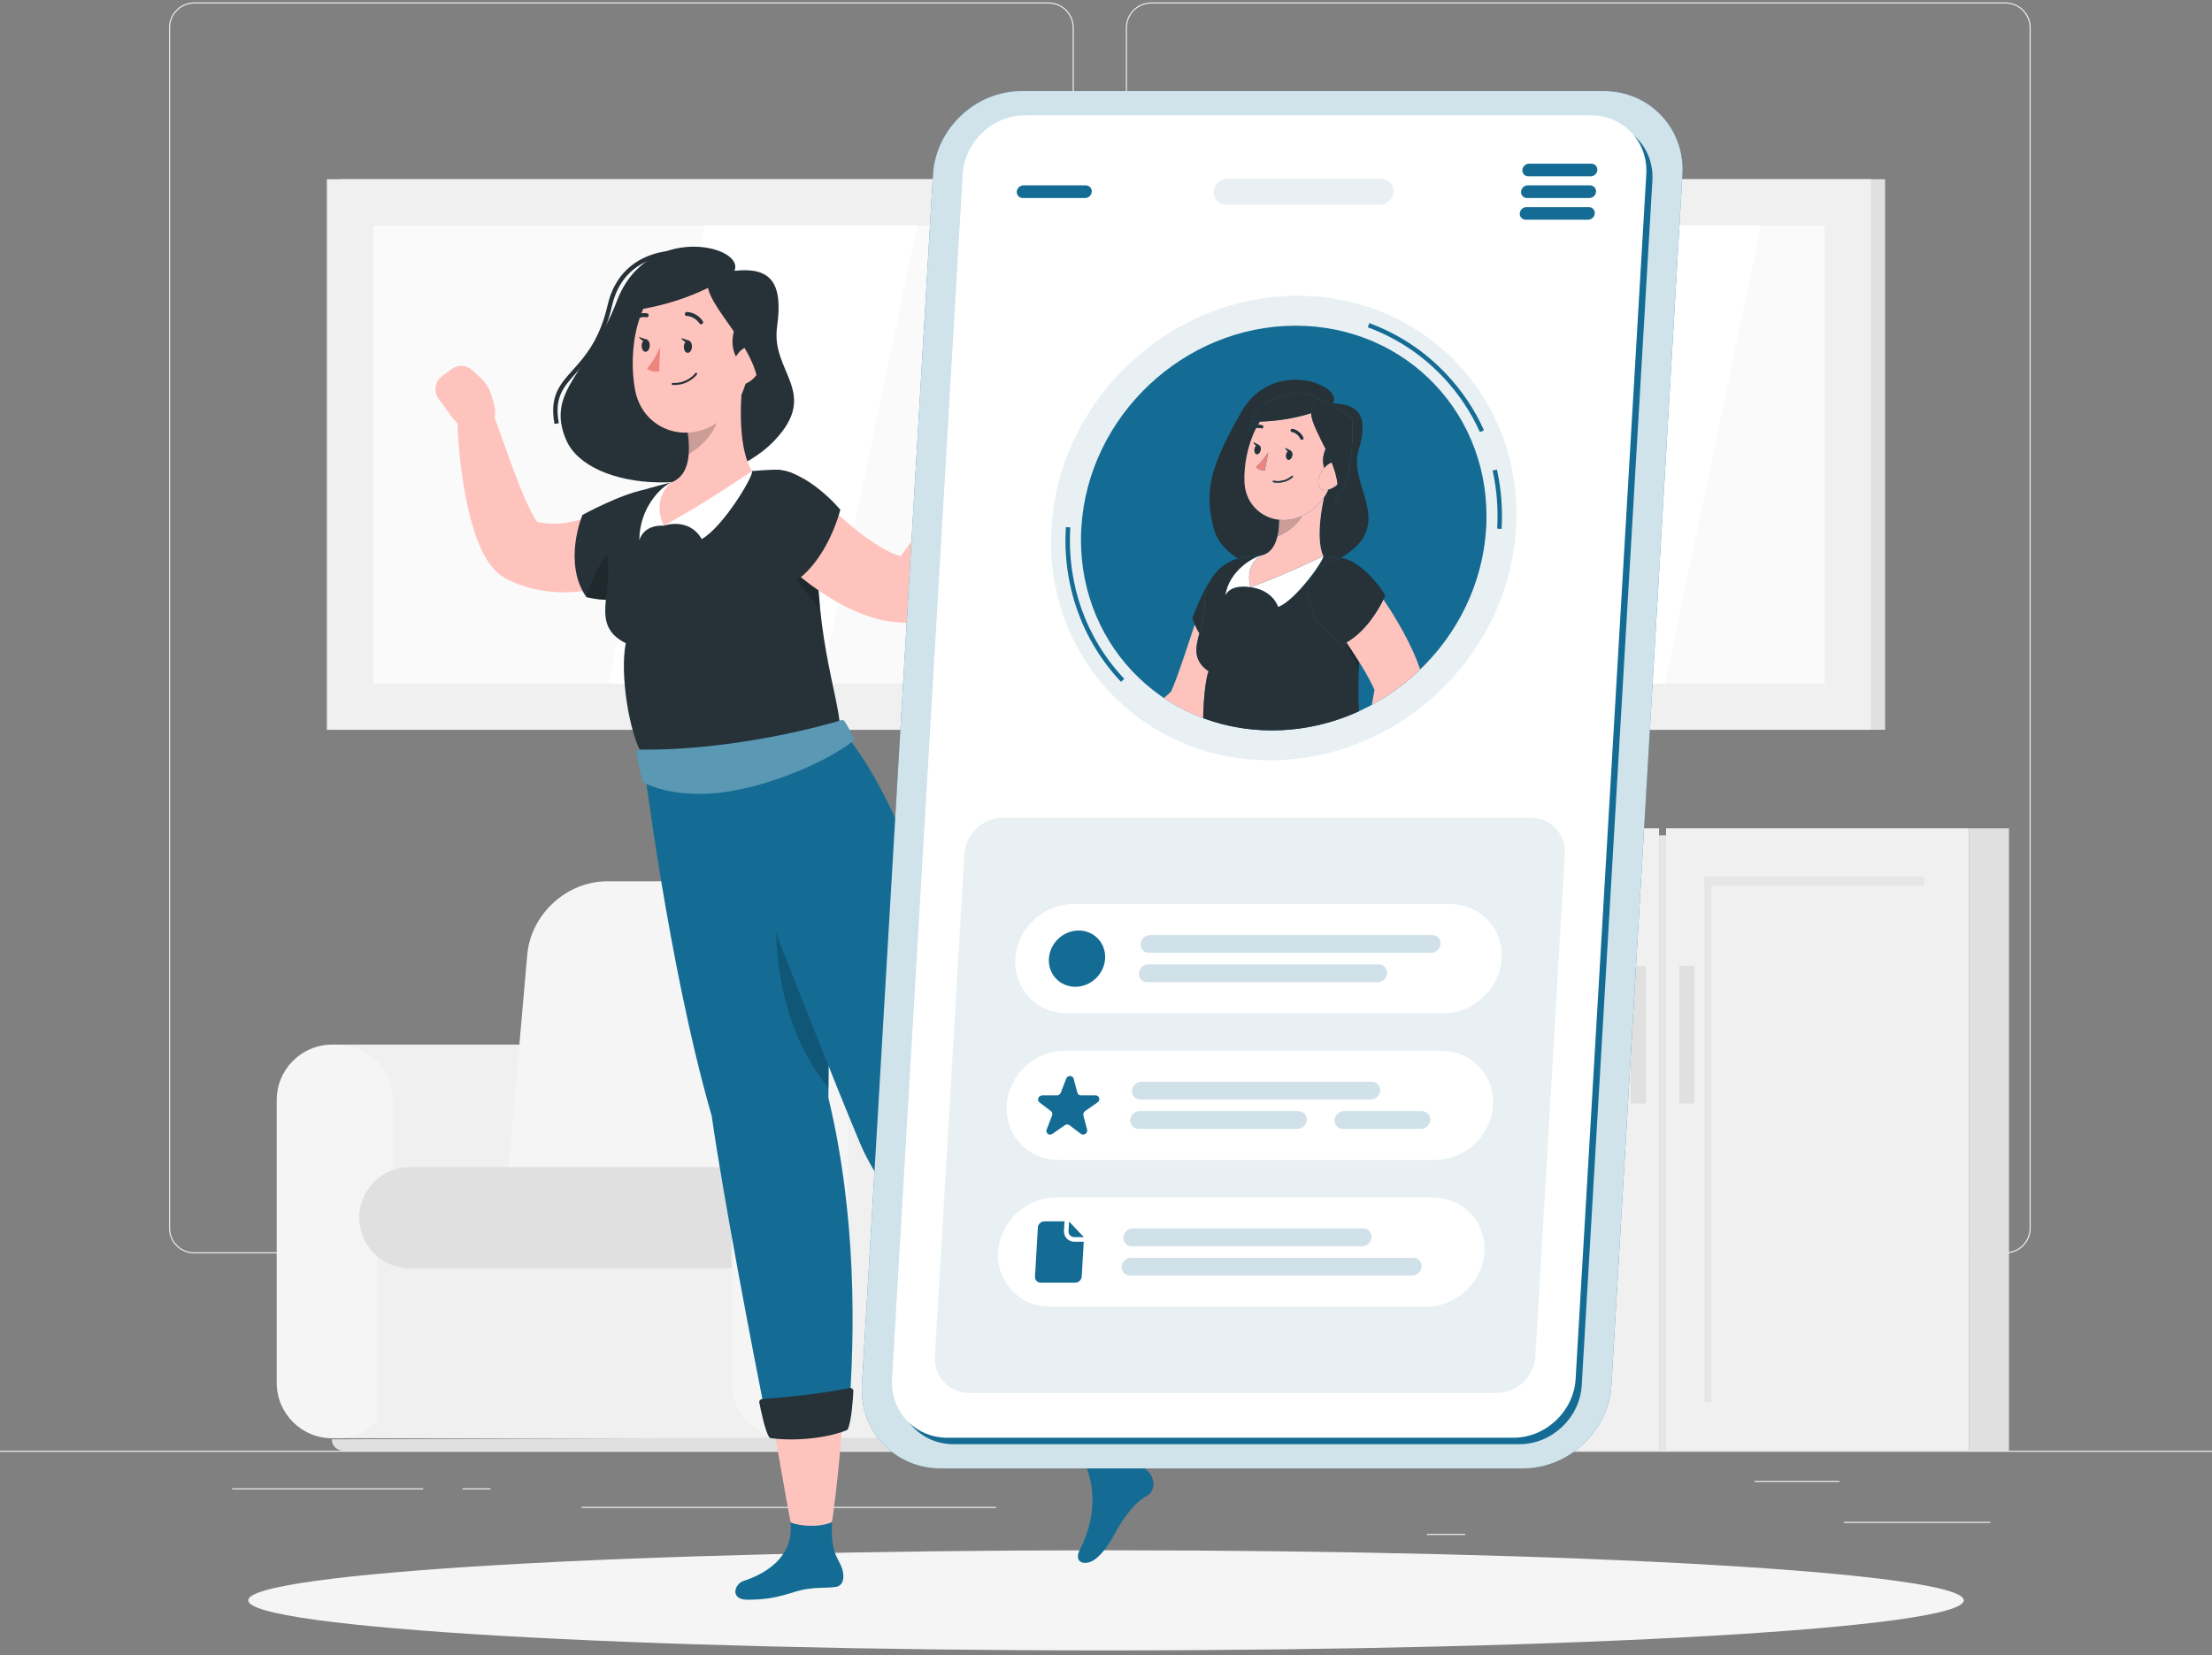 <svg width="346" height="259" viewBox="0 0 346 259" fill="none" xmlns="http://www.w3.org/2000/svg">
<rect x="0" y="0" width="346" height="259" fill="#808080" stroke="none"/>
<g clip-path="url(#clip0_11043_1222)">
<path d="M346 226.978H0V227.151H346V226.978Z" fill="#EBEBEB"/>
<path d="M311.331 238.111H288.412V238.284H311.331V238.111Z" fill="#EBEBEB"/>
<path d="M229.204 239.994H223.191V240.167H229.204V239.994Z" fill="#EBEBEB"/>
<path d="M287.72 231.69H274.44V231.863H287.72V231.69Z" fill="#EBEBEB"/>
<path d="M66.19 232.853H36.302V233.026H66.19V232.853Z" fill="#EBEBEB"/>
<path d="M76.736 232.853H72.356V233.026H76.736V232.853Z" fill="#EBEBEB"/>
<path d="M155.804 235.772H90.977V235.945H155.804V235.772Z" fill="#EBEBEB"/>
<path d="M164.011 196.114H30.386C28.206 196.114 26.434 194.343 26.434 192.163V4.333C26.434 2.153 28.206 0.382 30.386 0.382H164.011C166.191 0.382 167.962 2.153 167.962 4.333V192.163C167.962 194.343 166.191 196.114 164.011 196.114ZM30.386 0.555C28.303 0.555 26.607 2.25 26.607 4.333V192.163C26.607 194.246 28.303 195.941 30.386 195.941H164.011C166.094 195.941 167.789 194.246 167.789 192.163V4.333C167.789 2.25 166.094 0.555 164.011 0.555H30.386Z" fill="#EBEBEB"/>
<path d="M313.69 196.114H180.065C177.885 196.114 176.114 194.343 176.114 192.163V4.333C176.114 2.153 177.885 0.382 180.065 0.382H313.69C315.87 0.382 317.642 2.153 317.642 4.333V192.163C317.642 194.343 315.87 196.114 313.69 196.114ZM180.065 0.555C177.982 0.555 176.287 2.25 176.287 4.333V192.163C176.287 194.246 177.982 195.941 180.065 195.941H313.69C315.773 195.941 317.469 194.246 317.469 192.163V4.333C317.469 2.25 315.773 0.555 313.69 0.555H180.065Z" fill="#EBEBEB"/>
<path d="M52.357 163.445H101.627C106.409 163.445 110.291 167.327 110.291 172.109V216.369C110.291 221.151 106.409 225.033 101.627 225.033H52.357V163.445Z" fill="#F0F0F0"/>
<path d="M52.765 163.445H51.948C47.163 163.445 43.285 167.324 43.285 172.109V216.369C43.285 221.154 47.163 225.033 51.948 225.033H52.765C57.55 225.033 61.429 221.154 61.429 216.369V172.109C61.429 167.324 57.55 163.445 52.765 163.445Z" fill="#F5F5F5"/>
<path d="M58.952 225.026H123.259V186.157H58.952V225.026Z" fill="#F0F0F0"/>
<path d="M53.672 226.978H169.575C170.557 226.978 171.353 226.182 171.353 225.199V225.033H101.655L51.893 225.199C51.893 226.182 52.689 226.978 53.672 226.978Z" fill="#E0E0E0"/>
<path d="M104.437 137.889H164.274C170.945 137.889 175.886 143.301 175.297 149.971L171.353 194.945H87.351L91.296 149.971C91.884 143.301 97.766 137.889 104.437 137.889Z" fill="#E0E0E0"/>
<path d="M94.984 137.889H155.984C162.336 137.889 167.035 143.038 166.474 149.39L162.482 194.945H78.48L82.472 149.39C83.026 143.038 88.631 137.889 94.984 137.889Z" fill="#F5F5F5"/>
<path d="M64.107 182.613H115.045C118.055 182.613 120.498 185.056 120.498 188.066V192.986C120.498 195.997 118.055 198.439 115.045 198.439H64.107C59.733 198.439 56.19 194.896 56.19 190.523C56.19 186.149 59.733 182.606 64.107 182.606V182.613Z" fill="#E0E0E0"/>
<path d="M123.543 163.445H172.813C177.595 163.445 181.477 167.327 181.477 172.109V216.369C181.477 221.151 177.595 225.033 172.813 225.033H123.543V163.445Z" fill="#F0F0F0"/>
<path d="M123.951 163.445H123.134C118.35 163.445 114.471 167.324 114.471 172.109V216.369C114.471 221.154 118.35 225.033 123.134 225.033H123.951C128.736 225.033 132.615 221.154 132.615 216.369V172.109C132.615 167.324 128.736 163.445 123.951 163.445Z" fill="#F5F5F5"/>
<path d="M259.507 129.585H212.139V226.971H259.507V129.585Z" fill="#F0F0F0"/>
<path d="M219.219 219.393V137.177H218.125V219.393H219.219Z" fill="#E6E6E6"/>
<path d="M252.525 137.177H218.132V138.561H252.525V137.177Z" fill="#E6E6E6"/>
<path d="M307.968 129.585H260.6V226.971H307.968V129.585Z" fill="#F0F0F0"/>
<path d="M307.975 226.978H314.244V129.592H307.975V226.978Z" fill="#E0E0E0"/>
<path d="M267.686 219.386V137.17H266.593V219.386H267.686Z" fill="#E6E6E6"/>
<path d="M260.6 226.978V130.7H259.507V226.978H260.6Z" fill="#E6E6E6"/>
<path d="M300.985 137.177H266.593V138.561H300.985V137.177Z" fill="#E6E6E6"/>
<path d="M257.431 151.134H255.078V172.655H257.431V151.134Z" fill="#E0E0E0"/>
<path d="M265.029 151.134H262.676V172.655H265.029V151.134Z" fill="#E0E0E0"/>
<path d="M294.868 28.041H53.346V114.188H294.868V28.041Z" fill="#E0E0E0"/>
<path d="M292.654 28.041H51.132V114.188H292.654V28.041Z" fill="#F0F0F0"/>
<path d="M285.408 106.943V35.287L58.377 35.287V106.943L285.408 106.943Z" fill="#FAFAFA"/>
<path d="M95.233 106.936L110.277 35.287H143.486L128.442 106.936H95.233Z" fill="white"/>
<path d="M142.455 106.936L157.499 35.287H174.107L159.063 106.936H142.455Z" fill="white"/>
<path d="M243.84 106.936L258.891 35.287H275.492L260.448 106.936H243.84Z" fill="white"/>
<path d="M173 258.228C247.101 258.228 307.172 254.721 307.172 250.394C307.172 246.068 247.101 242.561 173 242.561C98.899 242.561 38.828 246.068 38.828 250.394C38.828 254.721 98.899 258.228 173 258.228Z" fill="#F5F5F5"/>
<path d="M114.879 42.38C116.623 38.38 101.177 34.747 96.506 47.065C92.271 58.233 85.24 61.078 88.548 68.807C92.126 77.18 112.374 78.184 121.162 68.904C128.29 61.382 120.546 58.22 121.55 51.14C122.546 44.068 120.45 41.757 114.886 42.373L114.879 42.38Z" fill="#263238"/>
<path d="M86.735 66.329C85.933 61.97 87.552 60.17 89.593 57.894C91.462 55.818 93.787 53.23 95.06 47.68C96.091 43.175 99.171 40.227 103.731 39.383C108.298 38.538 113.135 40.026 114.408 41.929C114.83 42.552 114.851 43.216 114.478 43.805L113.896 43.431C114.118 43.078 114.097 42.718 113.834 42.317C112.699 40.628 108.09 39.279 103.855 40.068C100.831 40.628 96.97 42.434 95.731 47.839C94.416 53.569 92.029 56.226 90.105 58.364C88.112 60.586 86.666 62.184 87.413 66.212L86.735 66.336V66.329Z" fill="#263238"/>
<path d="M77.22 63.022L76.791 61.645C76.501 60.703 75.961 59.859 75.241 59.188L73.878 57.929C72.978 57.091 71.608 57.022 70.626 57.756L69.138 58.863C68.003 59.714 67.775 61.326 68.639 62.454L69.594 63.7C69.594 63.7 71.83 67.485 75.075 68.807L75.822 68.17C75.822 68.17 75.85 68.149 75.857 68.136C77.303 66.883 77.788 64.842 77.213 63.015L77.22 63.022Z" fill="#FFC3BD"/>
<path d="M104.118 87.041L103.675 87.38L103.316 87.643L102.617 88.127C102.153 88.432 101.689 88.722 101.219 88.992C100.278 89.539 99.309 90.023 98.312 90.466C96.313 91.331 94.174 92.01 91.911 92.369C89.656 92.757 87.254 92.785 84.874 92.411C83.683 92.217 82.507 91.927 81.372 91.504C81.088 91.407 80.805 91.297 80.528 91.179L80.113 91.006L79.905 90.916L79.677 90.812L79.393 90.674C78.667 90.3 78.127 89.871 77.732 89.504C77.317 89.117 77.026 88.771 76.757 88.439C75.76 87.124 75.317 86.051 74.874 85.013C74.459 83.982 74.141 83.007 73.857 82.045C73.324 80.114 72.916 78.253 72.605 76.391C71.975 72.661 71.615 69.014 71.546 65.25C71.518 63.707 72.75 62.426 74.293 62.399C75.518 62.378 76.577 63.146 76.978 64.24L77.006 64.316C78.21 67.63 79.365 71.021 80.59 74.253C81.213 75.858 81.829 77.457 82.521 78.91C82.853 79.637 83.199 80.335 83.545 80.931C83.877 81.519 84.293 82.045 84.424 82.128C84.445 82.135 84.452 82.128 84.382 82.038C84.32 81.975 84.154 81.809 83.829 81.636L83.697 81.567C83.663 81.546 83.573 81.519 83.621 81.533L83.732 81.56L83.953 81.616C84.099 81.657 84.244 81.699 84.389 81.719C84.971 81.858 85.566 81.886 86.161 81.934C87.351 81.996 88.59 81.844 89.863 81.546C91.129 81.235 92.437 80.785 93.725 80.176C94.368 79.886 95.005 79.547 95.627 79.207C95.939 79.034 96.243 78.855 96.534 78.675L97.254 78.225L97.793 77.893C100.409 76.266 103.842 77.076 105.468 79.692C106.99 82.142 106.353 85.332 104.125 87.055L104.118 87.041Z" fill="#FFC3BD"/>
<path d="M116.284 247.371C120.664 245.931 124.359 242.969 123.612 237.773C123.294 235.544 130.435 234.672 130.435 234.672C129.619 241.752 130.511 242.942 131.362 244.575C132.22 246.215 132.165 248.125 130.684 248.305C128.913 248.512 128.518 248.319 126.318 248.609C123.75 248.948 122.083 250.298 116.934 250.298C114.118 250.298 114.872 247.834 116.284 247.371Z" fill="#146C94"/>
<path d="M129.577 171.763C130.082 136.305 126.795 116.977 126.795 116.977L100.561 118.285C100.561 118.285 104.444 150.726 111.329 174.621C113.17 187.443 117.315 209.131 120.187 223.697C124.719 223.241 129.266 222.459 132.76 221.317C133.777 208.522 133.964 190.011 129.577 171.763Z" fill="#146C94"/>
<path d="M130.144 238.146C130.144 238.146 131.169 231.448 131.861 221.317C128.871 222.459 124.982 223.241 121.1 223.697C122.595 232.548 123.66 238.174 123.66 238.174C124.961 238.811 128.269 239.032 130.144 238.146Z" fill="#FFC3BD"/>
<path d="M118.775 219.455C119.01 220.673 119.64 223.725 120.27 224.797C120.346 224.922 120.47 225.012 120.623 225.026C125.515 225.642 130.4 224.659 132.421 223.773C132.532 223.725 132.622 223.635 132.663 223.517C133.21 222.057 133.418 218.964 133.48 217.663C133.494 217.358 133.224 217.123 132.926 217.185C131.321 217.504 126.435 218.383 119.204 218.902C118.927 218.922 118.72 219.178 118.775 219.448V219.455Z" fill="#263238"/>
<path d="M100.921 76.592C97.032 77.311 91.102 80.571 91.102 80.571C91.102 80.571 87.981 88.044 91.718 93.428C95.399 94.293 97.274 93.587 97.274 93.587L100.921 76.592Z" fill="#263238"/>
<path opacity="0.2" d="M91.718 93.428C95.399 94.293 97.275 93.587 97.275 93.587L97.143 83.498C94.624 86.868 92.541 90.197 91.718 93.421V93.428Z" fill="black"/>
<path opacity="0.2" d="M129.439 150.843C126.505 143.667 123.349 137.757 122.138 132.36C120.076 147.037 121.695 160.538 129.591 170.212C129.681 163.071 129.605 156.608 129.439 150.843Z" fill="black"/>
<path d="M169.519 207.117L159.049 214.563C150.503 203.429 137.687 186.42 134.587 179.015C126.712 160.227 110.879 118.832 110.879 118.832L131.432 114.057C131.432 114.057 144.4 126.098 152.766 171.535C159.79 181.465 165.686 196.108 169.519 207.117Z" fill="#146C94"/>
<path d="M168.938 242.409C171.547 237.309 171.581 231.69 168.765 227.261C167.554 225.365 173.706 221.622 173.706 221.622C175.879 228.41 177.65 228.805 179.159 229.849C180.716 230.929 180.82 233.171 179.546 233.939C178.017 234.86 177.429 235.462 176.079 237.219C174.502 239.275 173.616 242.146 171.353 243.925C169.907 245.06 167.782 244.638 168.931 242.409H168.938Z" fill="#146C94"/>
<path d="M174.848 224.728C174.848 224.728 173.041 218.376 169.491 208.861C167.242 211.131 164.018 213.442 160.668 215.463C165.672 222.908 169.332 228.258 169.332 228.258C171.554 227.552 173.505 226.306 174.848 224.728Z" fill="#FFC3BD"/>
<path d="M156.807 212.563C157.52 213.573 159.354 216.099 160.371 216.812C160.495 216.895 160.648 216.923 160.786 216.881C165.499 215.428 169.54 212.515 171.021 210.875C171.104 210.785 171.145 210.667 171.138 210.542C171.035 208.985 169.948 206.086 169.464 204.875C169.353 204.591 169.007 204.487 168.765 204.667C167.436 205.615 163.347 208.432 156.973 211.885C156.731 212.016 156.648 212.335 156.807 212.563Z" fill="#263238"/>
<path d="M94.984 86.944C95.925 93.062 92.271 97.816 97.883 100.639C96.949 105.289 98.333 114.597 100.561 118.285C103.675 119.98 118.948 117.475 131.425 114.057C131.245 108.728 126.857 98.245 128.075 80.792C128.359 76.744 125.072 73.347 121.017 73.492C119.931 73.533 118.789 73.596 117.626 73.699C113.094 74.101 109.384 74.461 105.475 75.367C104.181 75.665 102.845 76.018 101.572 76.377C96.984 77.671 94.257 82.232 94.984 86.944Z" fill="#263238"/>
<path d="M103.807 82.26C103.807 82.26 107.71 80.827 109.765 84.343C113.17 82.426 117.972 74.322 117.626 73.707C111.917 75.27 103.8 82.267 103.8 82.267L103.807 82.26Z" fill="white"/>
<path d="M103.807 82.259C103.807 82.259 100.838 81.906 100.001 84.529C100.029 79.339 103.502 76.08 105.032 75.471C104.52 76.82 103.807 82.259 103.807 82.259Z" fill="white"/>
<path d="M116.131 59.963C115.695 64.005 115.626 70.516 117.633 73.7C117.633 73.7 110.056 78.917 103.807 82.26C101.849 77.727 105.032 75.471 105.032 75.471C108 74.329 107.973 70.537 107.571 67.624L116.124 59.963H116.131Z" fill="#FFC3BD"/>
<path opacity="0.2" d="M107.571 67.624L112.436 63.264C112.616 63.922 112.54 64.883 112.284 65.707C111.523 68.101 109.516 70.025 107.731 71.07C107.82 69.921 107.717 68.71 107.571 67.624Z" fill="black"/>
<path d="M117.695 52.441C117.038 59.008 116.9 61.804 113.509 65.056C108.402 69.949 100.638 67.707 99.35 61.07C98.195 55.098 99.461 45.362 105.883 42.988C112.208 40.649 118.353 45.874 117.695 52.441Z" fill="#FFC3BD"/>
<path d="M116.228 57.25C113.862 55.139 114.27 51.5 116 49.742C117.73 47.991 120.166 51.61 120.166 51.61L116.235 57.243L116.228 57.25Z" fill="#263238"/>
<path d="M108.236 54.261C108.215 54.794 107.91 55.223 107.564 55.209C107.212 55.195 106.949 54.752 106.969 54.212C106.99 53.68 107.295 53.251 107.641 53.264C107.994 53.278 108.256 53.721 108.236 54.261Z" fill="#263238"/>
<path d="M101.634 54.095C101.613 54.628 101.309 55.057 100.963 55.044C100.61 55.03 100.347 54.587 100.368 54.047C100.388 53.514 100.693 53.085 101.039 53.099C101.392 53.113 101.655 53.556 101.634 54.095Z" fill="#263238"/>
<path d="M101.191 53.14L99.918 52.718C99.918 52.718 100.541 53.749 101.191 53.14Z" fill="#263238"/>
<path d="M103.26 54.309C103.26 54.309 102.257 56.579 101.212 57.658C101.897 58.343 103.108 58.094 103.108 58.094L103.253 54.316L103.26 54.309Z" fill="#ED847E"/>
<path d="M106.118 60.192C105.841 60.233 105.537 60.247 105.219 60.233C105.129 60.233 105.066 60.157 105.066 60.067C105.066 59.984 105.142 59.915 105.232 59.915C107.585 60.012 108.748 58.406 108.762 58.392C108.81 58.323 108.914 58.303 108.983 58.358C109.052 58.406 109.073 58.51 109.018 58.579C108.976 58.642 108.035 59.936 106.125 60.192H106.118Z" fill="#263238"/>
<path d="M118.789 57.949C118.166 59.195 117.114 59.956 116.131 60.205C114.657 60.572 113.972 58.953 114.429 57.334C114.837 55.873 116.097 53.929 117.557 54.289C118.996 54.642 119.501 56.531 118.789 57.956V57.949Z" fill="#FFC3BD"/>
<path d="M114.291 43.085C109.073 46.372 103.509 47.985 98.97 48.566C98.928 43.84 108.208 38.532 114.291 43.085Z" fill="#263238"/>
<path d="M110.727 43.666C109.647 47.818 120.373 55.409 118.36 62.751C121.875 57.271 119.342 44.96 119.342 44.96C119.342 44.96 110.249 39.223 110.734 43.666H110.727Z" fill="#263238"/>
<path d="M109.613 50.731C109.53 50.718 109.454 50.669 109.405 50.6C108.616 49.437 107.454 49.444 107.44 49.444C107.267 49.444 107.122 49.306 107.122 49.133C107.122 48.96 107.26 48.815 107.433 48.815C107.495 48.815 108.948 48.801 109.931 50.247C110.028 50.392 109.993 50.586 109.848 50.683C109.779 50.731 109.696 50.745 109.62 50.731H109.613Z" fill="#263238"/>
<path d="M98.714 50.497C98.638 50.497 98.555 50.462 98.499 50.407C98.375 50.282 98.375 50.081 98.499 49.964C99.731 48.732 101.157 49.016 101.219 49.023C101.392 49.057 101.496 49.223 101.461 49.396C101.426 49.569 101.26 49.673 101.087 49.639C101.032 49.625 99.925 49.424 98.942 50.407C98.88 50.469 98.797 50.504 98.714 50.497Z" fill="#263238"/>
<path d="M107.793 53.299L106.52 52.877C106.52 52.877 107.142 53.908 107.793 53.299Z" fill="#263238"/>
<path opacity="0.2" d="M127.916 84.17C127.785 88.266 127.958 91.948 128.283 95.228C124.802 91.574 120.477 84.675 120.193 81.215L127.916 84.17Z" fill="black"/>
<path d="M150.51 71.153L151.271 66.759L158.094 69.395C158.094 69.395 156.517 73.485 153.603 75.291L152.794 74.779C151.472 73.942 150.635 72.613 150.51 71.153Z" fill="#FFC3BD"/>
<path d="M155.527 64.309L157.769 65.527C158.793 66.08 159.174 67.361 158.627 68.385L158.094 69.388L151.271 66.751L152.891 64.807C153.541 64.032 154.641 63.817 155.534 64.302L155.527 64.309Z" fill="#FFC3BD"/>
<path d="M126.698 76.17L127.563 77.069L128.511 78.031C129.155 78.661 129.798 79.304 130.463 79.913C131.778 81.152 133.141 82.301 134.497 83.373C135.86 84.418 137.251 85.359 138.58 86.072C139.915 86.778 141.175 87.214 142.102 87.332L140.241 87.678C139.784 87.899 139.812 87.996 139.909 87.92C140.012 87.858 140.206 87.698 140.421 87.484C140.85 87.055 141.341 86.446 141.805 85.788C142.746 84.453 143.701 82.937 144.593 81.367C145.514 79.803 146.4 78.177 147.285 76.543L149.949 71.616L149.97 71.575C150.704 70.212 152.406 69.706 153.769 70.44C154.842 71.021 155.389 72.211 155.202 73.353C154.883 75.346 154.447 77.228 153.963 79.145C153.472 81.055 152.897 82.944 152.247 84.847C151.562 86.737 150.842 88.646 149.839 90.584C149.334 91.56 148.78 92.542 148.019 93.601C147.638 94.134 147.195 94.681 146.6 95.262C145.998 95.829 145.251 96.501 143.908 97.082C143.403 97.303 142.877 97.414 142.351 97.421H142.047C138.981 97.483 136.366 96.715 134.11 95.76C132.975 95.276 131.902 94.743 130.885 94.175C129.881 93.594 128.913 92.978 127.985 92.342C126.131 91.068 124.435 89.677 122.823 88.224C122.027 87.491 121.238 86.75 120.484 85.975C120.104 85.588 119.73 85.193 119.363 84.792C118.982 84.37 118.657 84.003 118.221 83.491C116.228 81.138 116.519 77.609 118.872 75.616C121.128 73.706 124.463 73.893 126.491 75.99L126.684 76.19L126.698 76.17Z" fill="#FFC3BD"/>
<path d="M121.328 73.505C126.401 73.658 131.445 79.754 131.445 79.754C131.445 79.754 129.487 87.816 123.93 91.29C120.809 88.854 118.152 86.903 118.152 86.903C113.73 80.405 115.204 76.094 121.321 73.512L121.328 73.505Z" fill="#263238"/>
<path d="M99.551 117.801C99.925 119.973 100.375 121.669 100.52 122.195C100.548 122.306 100.624 122.395 100.728 122.451C101.468 122.866 104.845 124.499 111.038 124.167C117.993 123.786 128.11 120.029 133.383 115.988C133.542 115.87 133.598 115.655 133.521 115.469C133.079 114.431 132.414 113.358 132.103 112.867C131.999 112.701 131.798 112.631 131.612 112.687C129.342 113.372 115.052 117.468 100.001 117.289C99.731 117.289 99.517 117.531 99.565 117.801H99.551Z" fill="#146C94"/>
<path opacity="0.3" d="M99.551 117.801C99.925 119.973 100.375 121.669 100.52 122.195C100.548 122.306 100.624 122.395 100.728 122.451C101.468 122.866 104.845 124.499 111.038 124.167C117.993 123.786 128.11 120.029 133.383 115.988C133.542 115.87 133.598 115.655 133.521 115.469C133.079 114.431 132.414 113.358 132.103 112.867C131.999 112.701 131.798 112.631 131.612 112.687C129.342 113.372 115.052 117.468 100.001 117.289C99.731 117.289 99.517 117.531 99.565 117.801H99.551Z" fill="white"/>
<path d="M238.235 229.752H147.126C139.943 229.752 134.407 223.877 134.829 216.687L145.936 27.314C146.358 20.131 152.579 14.249 159.762 14.249H250.871C258.054 14.249 263.59 20.125 263.168 27.314L252.061 216.687C251.639 223.87 245.418 229.752 238.235 229.752Z" fill="#146C94"/>
<path opacity="0.8" d="M238.235 229.752H147.126C139.943 229.752 134.407 223.877 134.829 216.687L145.936 27.314C146.358 20.131 152.579 14.249 159.762 14.249H250.871C258.054 14.249 263.59 20.125 263.168 27.314L252.061 216.687C251.639 223.87 245.418 229.752 238.235 229.752Z" fill="white"/>
<path d="M237.695 225.96H149.126C144.074 225.96 140.185 221.829 140.483 216.777L151.541 28.235C151.839 23.183 156.212 19.052 161.257 19.052H249.826C254.877 19.052 258.766 23.183 258.469 28.235L247.411 216.777C247.113 221.829 242.74 225.96 237.695 225.96Z" fill="#146C94"/>
<path d="M236.74 224.95H148.171C143.119 224.95 139.23 220.819 139.528 215.767L150.586 27.225C150.884 22.173 155.257 18.042 160.302 18.042H248.871C253.923 18.042 257.812 22.173 257.514 27.225L246.456 215.767C246.158 220.819 241.785 224.95 236.74 224.95Z" fill="white"/>
<path opacity="0.1" d="M234.152 217.939H151.576C148.455 217.939 146.054 215.386 146.233 212.265L150.849 133.619C151.029 130.498 153.735 127.945 156.856 127.945H239.432C242.553 127.945 244.954 130.498 244.774 133.619L240.159 212.265C239.979 215.386 237.273 217.939 234.152 217.939Z" fill="#146C94"/>
<path opacity="0.1" d="M215.807 32.027H191.739C190.625 32.027 189.76 31.113 189.83 29.992C189.892 28.871 190.861 27.958 191.982 27.958H216.049C217.163 27.958 218.028 28.871 217.959 29.992C217.897 31.107 216.928 32.027 215.807 32.027Z" fill="#146C94"/>
<path opacity="0.1" d="M237.142 82.619C235.965 102.687 218.741 118.956 198.673 118.956C178.605 118.956 163.291 102.687 164.468 82.619C165.644 62.551 182.868 46.282 202.936 46.282C223.004 46.282 238.318 62.551 237.142 82.619Z" fill="#146C94"/>
<path d="M175.353 106.687C169.249 100.217 166.184 91.615 166.717 82.474L167.409 82.516C166.883 91.463 169.886 99.878 175.858 106.21L175.353 106.687Z" fill="#146C94"/>
<path d="M234.879 82.757L234.187 82.716C234.367 79.623 234.131 76.564 233.474 73.623L234.152 73.471C234.816 76.474 235.065 79.595 234.879 82.75V82.757Z" fill="#146C94"/>
<path d="M231.488 67.609C230.069 64.454 228.139 61.561 225.744 59.022C222.43 55.506 218.458 52.877 213.946 51.209L214.188 50.559C218.804 52.261 222.859 54.953 226.249 58.544C228.699 61.139 230.671 64.094 232.125 67.326L231.495 67.609H231.488Z" fill="#146C94"/>
<path d="M232.464 82.619C231.439 100.106 216.43 114.278 198.943 114.278C181.456 114.278 168.115 100.106 169.139 82.619C170.163 65.132 185.172 50.96 202.659 50.96C220.146 50.96 233.488 65.132 232.464 82.619Z" fill="#146C94"/>
<path d="M197.282 86.909C197.282 86.909 197.296 86.909 197.303 86.909C198.825 86.577 199.538 85.269 199.857 83.788C199.891 83.636 199.919 83.484 199.946 83.325C199.953 83.276 199.96 83.235 199.967 83.186C200.057 82.564 200.099 81.92 200.106 81.325C197.22 81.007 194.798 78.765 194.667 75.415C194.563 72.883 195.144 69.589 196.514 66.952C196.237 66.987 195.912 67.097 195.58 67.34C195.525 67.381 195.455 67.395 195.393 67.381C195.338 67.367 195.282 67.34 195.241 67.284C195.165 67.18 195.186 67.028 195.289 66.952C195.843 66.544 196.383 66.454 196.784 66.454C196.881 66.288 196.978 66.115 197.082 65.956C196.646 65.963 196.217 65.969 195.801 65.956C196.258 62.759 202.41 60.074 206.604 62.523C208.472 62.897 211.551 65.561 211.551 65.561C211.551 65.561 211.669 67.873 211.406 70.668C211.129 73.554 210.444 76.959 208.783 78.848C209.219 77.865 209.33 76.834 209.226 75.775C208.783 76.204 208.278 76.467 207.787 76.592C207.586 77.028 207.365 77.429 207.109 77.81C206.458 80.778 205.995 84.737 206.984 87.006C207.877 87.062 208.742 87.145 209.565 87.235C209.634 87.242 209.697 87.255 209.766 87.269C210.306 86.951 210.832 86.598 211.33 86.204C217.551 81.353 210.942 75.678 212.506 70.468C214.063 65.257 212.748 63.278 208.493 63.105C210.264 60.295 199.047 55.79 194.12 64.537C189.656 72.46 188.217 76.412 189.823 82.612C190.328 84.577 191.726 86.204 193.635 87.38C193.947 87.297 194.265 87.228 194.59 87.186C195.469 87.076 196.383 86.979 197.275 86.903L197.282 86.909Z" fill="#263238"/>
<path d="M187.601 99.096C187.297 98.577 187.055 98.106 186.882 97.719C186.411 99.117 185.947 100.514 185.491 101.892C185.069 103.137 184.653 104.383 184.224 105.573L183.581 107.255L183.297 107.919C183.2 108.106 183.297 108.002 183.283 108.05C183.159 108.237 182.73 108.632 182.307 108.998C182.224 109.068 182.134 109.137 182.051 109.213C183.947 110.486 185.996 111.559 188.189 112.375C188.238 109.213 188.625 105.926 189.041 105.047C186.598 103.317 186.972 101.428 187.594 99.103L187.601 99.096Z" fill="#FFC3BD"/>
<path d="M190.023 89.761C189.961 89.837 189.906 89.92 189.843 90.003C189.899 89.92 189.961 89.844 190.023 89.768V89.761Z" fill="#263238"/>
<path d="M188.425 94.397C188.425 92.82 188.909 91.346 189.746 90.135C187.989 92.578 186.494 96.771 186.494 96.771C186.494 96.771 186.619 97.145 186.881 97.712C187.054 98.093 187.297 98.57 187.601 99.089C187.975 97.698 188.432 96.155 188.425 94.391V94.397Z" fill="#263238"/>
<path d="M212.548 104.438C211.814 103.386 211.053 102.058 210.368 100.653C210.16 100.764 209.946 100.874 209.724 100.971C207.648 98.778 205.877 97.006 205.877 97.006C203.289 91.608 204.887 88.529 209.794 87.283C210.541 87.422 211.261 87.733 211.939 88.148C211.309 87.706 210.576 87.401 209.766 87.276C209.697 87.263 209.634 87.249 209.565 87.242C208.742 87.145 207.877 87.069 206.984 87.013C207.171 87.519 202.735 93.899 199.946 94.951C198.805 92.072 195.601 91.878 195.601 91.878C195.601 91.878 192.611 91.262 191.684 93.145C192.293 89.255 196.037 87.207 197.282 86.91C196.39 86.986 195.476 87.083 194.597 87.193C194.265 87.235 193.954 87.304 193.642 87.387C192.182 87.782 190.944 88.633 190.037 89.768C189.975 89.844 189.912 89.92 189.857 90.003C189.822 90.044 189.788 90.093 189.76 90.134C188.916 91.345 188.432 92.819 188.438 94.397C188.438 96.162 187.982 97.705 187.615 99.096C186.992 101.421 186.619 103.31 189.061 105.04C188.653 105.919 188.259 109.206 188.21 112.368C191.525 113.607 195.144 114.278 198.957 114.278C203.759 114.278 208.368 113.206 212.562 111.289C212.465 109.074 212.437 106.493 212.624 103.559C212.603 103.85 212.582 104.147 212.569 104.431L212.548 104.438Z" fill="#263238"/>
<path d="M195.601 91.878C195.601 91.878 198.805 92.079 199.946 94.95C202.728 93.899 207.171 87.518 206.984 87.013C206.984 87.013 200.68 90.079 195.601 91.878Z" fill="white"/>
<path d="M197.296 86.902C197.296 86.902 197.282 86.902 197.275 86.902C196.037 87.2 192.293 89.248 191.677 93.137C192.604 91.255 195.594 91.871 195.594 91.871C194.632 88.231 197.289 86.902 197.289 86.902H197.296Z" fill="white"/>
<path d="M199.946 83.319C199.953 83.27 199.96 83.228 199.967 83.18C199.967 83.228 199.953 83.27 199.946 83.319Z" fill="#FFC3BD"/>
<path d="M207.109 77.816C206.562 78.626 205.863 79.332 204.867 80.031C204.486 80.301 204.092 80.515 203.69 80.702C202.797 82.252 201.199 83.359 199.829 83.906C199.836 83.865 199.843 83.823 199.85 83.788C199.524 85.269 198.812 86.577 197.296 86.909C197.296 86.909 194.639 88.245 195.601 91.878C200.687 90.079 206.984 87.013 206.984 87.013C205.995 84.743 206.451 80.785 207.109 77.816Z" fill="#FFC3BD"/>
<path d="M200.106 81.318C200.099 81.92 200.057 82.557 199.967 83.18C200.064 82.55 200.099 81.913 200.106 81.318Z" fill="#263238"/>
<path opacity="0.2" d="M200.106 81.318C200.099 81.92 200.057 82.557 199.967 83.18C200.064 82.55 200.099 81.913 200.106 81.318Z" fill="black"/>
<path d="M203.69 80.702C202.5 81.263 201.268 81.45 200.106 81.325C200.099 81.92 200.057 82.564 199.967 83.186C199.967 83.235 199.953 83.276 199.946 83.325C199.919 83.477 199.891 83.636 199.857 83.788C199.85 83.83 199.843 83.871 199.836 83.906C201.206 83.359 202.798 82.252 203.697 80.702H203.69Z" fill="#FFC3BD"/>
<path opacity="0.2" d="M203.69 80.702C202.5 81.263 201.268 81.45 200.106 81.325C200.099 81.92 200.057 82.564 199.967 83.186C199.967 83.235 199.953 83.276 199.946 83.325C199.919 83.477 199.891 83.636 199.857 83.788C199.85 83.83 199.843 83.871 199.836 83.906C201.206 83.359 202.798 82.252 203.697 80.702H203.69Z" fill="black"/>
<path d="M203.69 80.702C204.085 80.516 204.479 80.301 204.867 80.031C205.856 79.332 206.562 78.626 207.109 77.817C207.365 77.436 207.586 77.035 207.787 76.599C207.655 76.633 207.524 76.668 207.399 76.682C206.244 76.793 205.918 75.492 206.444 74.322C206.603 73.969 206.846 73.582 207.136 73.243C206.811 72.239 206.936 71.153 207.344 70.253C206.292 68.094 205.178 66.115 205.074 64.648C202.258 65.52 199.504 65.9 197.088 65.956C196.985 66.115 196.888 66.288 196.791 66.454C197.172 66.454 197.428 66.551 197.448 66.558C197.573 66.606 197.635 66.745 197.587 66.869C197.538 66.994 197.4 67.056 197.275 67.008C197.248 67.001 196.936 66.897 196.507 66.952C195.13 69.596 194.556 72.883 194.66 75.415C194.798 78.765 197.213 81.007 200.099 81.325C201.261 81.45 202.493 81.263 203.683 80.702H203.69ZM202.147 67.105C202.195 67.105 203.289 67.271 203.863 68.468C203.919 68.585 203.863 68.731 203.752 68.786C203.697 68.814 203.635 68.814 203.573 68.8C203.51 68.779 203.462 68.738 203.427 68.675C202.964 67.707 202.092 67.582 202.085 67.582C201.953 67.561 201.863 67.444 201.877 67.312C201.898 67.181 202.016 67.091 202.147 67.105ZM201.905 70.53C201.905 70.53 201.898 70.53 201.891 70.53C202.092 70.648 202.195 70.952 202.133 71.298C202.057 71.699 201.78 71.983 201.517 71.935C201.254 71.886 201.102 71.519 201.185 71.118C201.227 70.89 201.344 70.703 201.476 70.592C201.178 70.481 200.998 70.066 200.998 70.066L201.912 70.53H201.905ZM196.23 70.239C196.272 70.011 196.39 69.824 196.521 69.713C196.223 69.603 196.044 69.188 196.044 69.188L196.957 69.651C196.957 69.651 196.95 69.651 196.943 69.651C197.144 69.769 197.248 70.073 197.185 70.419C197.109 70.821 196.832 71.104 196.569 71.056C196.307 71.007 196.154 70.641 196.237 70.239H196.23ZM197.836 73.596C197.836 73.596 196.895 73.651 196.459 73.049C197.365 72.357 198.383 70.765 198.383 70.765L197.843 73.596H197.836ZM199.171 75.45C199.109 75.436 199.061 75.374 199.075 75.312C199.088 75.249 199.151 75.208 199.213 75.215C200.971 75.554 202.029 74.481 202.043 74.467C202.092 74.419 202.168 74.419 202.216 74.467C202.265 74.516 202.265 74.592 202.216 74.64C202.175 74.682 201.324 75.547 199.85 75.526C199.635 75.526 199.407 75.499 199.164 75.457L199.171 75.45Z" fill="#FFC3BD"/>
<path d="M208.306 72.371C208.015 71.651 207.683 70.945 207.351 70.253C206.943 71.153 206.818 72.24 207.143 73.243C207.482 72.841 207.891 72.516 208.313 72.378L208.306 72.371Z" fill="#263238"/>
<path d="M201.476 70.593C201.337 70.703 201.227 70.89 201.185 71.118C201.109 71.52 201.261 71.887 201.517 71.935C201.78 71.984 202.057 71.7 202.133 71.298C202.202 70.952 202.092 70.648 201.891 70.53C201.732 70.634 201.593 70.634 201.469 70.593H201.476Z" fill="#263238"/>
<path d="M197.185 70.426C197.255 70.08 197.144 69.776 196.943 69.658C196.784 69.762 196.646 69.762 196.521 69.721C196.383 69.831 196.272 70.018 196.23 70.246C196.154 70.648 196.307 71.014 196.563 71.063C196.826 71.111 197.102 70.828 197.179 70.426H197.185Z" fill="#263238"/>
<path d="M196.943 69.658C196.943 69.658 196.95 69.658 196.957 69.658L196.044 69.194C196.044 69.194 196.224 69.609 196.521 69.72C196.639 69.769 196.784 69.762 196.943 69.658Z" fill="#263238"/>
<path d="M196.459 73.056C196.895 73.651 197.836 73.603 197.836 73.603L198.376 70.772C198.376 70.772 197.365 72.371 196.452 73.056H196.459Z" fill="#ED847E"/>
<path d="M202.223 74.467C202.175 74.419 202.099 74.426 202.05 74.467C202.036 74.481 200.978 75.554 199.22 75.215C199.151 75.201 199.088 75.242 199.081 75.312C199.068 75.374 199.109 75.443 199.178 75.45C199.421 75.499 199.649 75.519 199.863 75.519C201.337 75.54 202.189 74.675 202.23 74.633C202.278 74.585 202.272 74.509 202.23 74.46L202.223 74.467Z" fill="#263238"/>
<path d="M208.306 72.371C207.884 72.509 207.475 72.841 207.136 73.236C206.846 73.575 206.604 73.962 206.444 74.315C205.918 75.485 206.244 76.786 207.399 76.675C207.524 76.661 207.655 76.626 207.787 76.592C208.278 76.467 208.783 76.204 209.226 75.775C209.115 74.647 208.763 73.499 208.306 72.364V72.371Z" fill="#FFC3BD"/>
<path d="M205.219 63.61C205.261 62.614 205.828 62.371 206.603 62.53C202.41 60.081 196.258 62.766 195.801 65.963C196.217 65.97 196.646 65.97 197.082 65.963C199.504 65.907 202.258 65.527 205.067 64.655C205.04 64.274 205.081 63.921 205.213 63.617L205.219 63.61Z" fill="#263238"/>
<path d="M205.22 63.61C205.088 63.915 205.047 64.268 205.074 64.648C205.178 66.115 206.292 68.087 207.344 70.253C207.683 70.945 208.015 71.658 208.299 72.371C208.756 73.499 209.109 74.654 209.219 75.782C209.323 76.841 209.219 77.872 208.776 78.855C210.444 76.966 211.129 73.561 211.399 70.675C211.662 67.887 211.544 65.569 211.544 65.569C211.544 65.569 208.458 62.904 206.597 62.531C205.822 62.378 205.254 62.614 205.213 63.61H205.22Z" fill="#263238"/>
<path d="M202.085 67.582C202.085 67.582 202.971 67.707 203.427 68.675C203.455 68.738 203.51 68.779 203.573 68.8C203.628 68.821 203.69 68.814 203.753 68.786C203.87 68.731 203.926 68.585 203.863 68.468C203.289 67.27 202.196 67.111 202.147 67.104C202.016 67.091 201.898 67.181 201.877 67.312C201.863 67.444 201.953 67.561 202.085 67.582Z" fill="#263238"/>
<path d="M197.282 67.008C197.407 67.056 197.545 66.994 197.594 66.869C197.642 66.745 197.58 66.606 197.455 66.558C197.434 66.551 197.178 66.461 196.798 66.454C196.396 66.454 195.857 66.544 195.303 66.952C195.199 67.028 195.172 67.181 195.255 67.284C195.296 67.333 195.345 67.368 195.407 67.381C195.469 67.395 195.538 67.381 195.594 67.34C195.926 67.098 196.251 66.987 196.528 66.952C196.957 66.897 197.268 67.001 197.296 67.008H197.282Z" fill="#263238"/>
<path d="M201.476 70.592C201.593 70.641 201.739 70.634 201.898 70.53C201.898 70.53 201.905 70.53 201.912 70.53L200.998 70.066C200.998 70.066 201.178 70.482 201.476 70.592Z" fill="#263238"/>
<path d="M212.548 104.438C212.562 104.154 212.589 103.857 212.603 103.566C212.216 102.95 211.814 102.328 211.413 101.705C211.15 101.31 210.88 100.916 210.617 100.521C210.534 100.57 210.451 100.605 210.368 100.653C211.053 102.058 211.814 103.393 212.548 104.438Z" fill="#263238"/>
<path opacity="0.2" d="M212.548 104.438C212.562 104.154 212.589 103.857 212.603 103.566C212.216 102.95 211.814 102.328 211.413 101.705C211.15 101.31 210.88 100.916 210.617 100.521C210.534 100.57 210.451 100.605 210.368 100.653C211.053 102.058 211.814 103.393 212.548 104.438Z" fill="black"/>
<path d="M214.603 110.168L214.582 110.278C217.343 108.784 219.89 106.922 222.139 104.742C221.744 103.573 221.295 102.507 220.81 101.469C220.125 99.981 219.371 98.597 218.568 97.241C217.883 96.051 217.143 94.916 216.388 93.795C215.683 95.241 213.731 98.722 210.61 100.514C210.88 100.909 211.143 101.303 211.406 101.698C211.814 102.32 212.209 102.936 212.596 103.559C212.935 104.106 213.267 104.645 213.579 105.185C214.105 106.119 214.61 107.061 214.991 107.919L214.921 108.389C214.831 108.964 214.721 109.559 214.603 110.161V110.168Z" fill="#FFC3BD"/>
<path d="M205.877 97.006C205.877 97.006 207.649 98.777 209.725 100.971C209.946 100.874 210.154 100.763 210.368 100.653C210.451 100.611 210.534 100.57 210.617 100.521C213.738 98.729 215.69 95.248 216.395 93.802C216.596 93.394 216.7 93.144 216.7 93.144C216.7 93.144 214.7 89.823 211.946 88.148C211.268 87.74 210.548 87.422 209.801 87.283C204.894 88.529 203.296 91.608 205.884 97.006H205.877Z" fill="#263238"/>
<path d="M239.058 27.591H248.809C249.355 27.591 249.826 27.148 249.853 26.602C249.888 26.055 249.466 25.612 248.926 25.612H239.176C238.629 25.612 238.159 26.055 238.131 26.602C238.096 27.148 238.519 27.591 239.065 27.591H239.058Z" fill="#146C94"/>
<path d="M238.858 30.982H248.608C249.155 30.982 249.625 30.539 249.653 29.992C249.687 29.446 249.265 29.003 248.719 29.003H238.968C238.422 29.003 237.951 29.446 237.923 29.992C237.889 30.539 238.311 30.982 238.851 30.982H238.858Z" fill="#146C94"/>
<path d="M159.977 30.982H169.727C170.273 30.982 170.744 30.539 170.772 29.992C170.806 29.446 170.384 29.003 169.838 29.003H160.087C159.541 29.003 159.07 29.446 159.042 29.992C159.008 30.539 159.43 30.982 159.977 30.982Z" fill="#146C94"/>
<path d="M238.657 34.38H248.407C248.954 34.38 249.424 33.937 249.452 33.39C249.487 32.844 249.065 32.401 248.518 32.401H238.768C238.221 32.401 237.75 32.844 237.723 33.39C237.688 33.937 238.11 34.38 238.657 34.38Z" fill="#146C94"/>
<path d="M225.841 158.532H166.855C162.156 158.532 158.537 154.691 158.814 149.992C159.091 145.294 163.16 141.453 167.858 141.453H226.844C231.543 141.453 235.162 145.294 234.886 149.992C234.609 154.691 230.54 158.532 225.841 158.532Z" fill="white"/>
<path d="M224.499 181.485H165.513C160.814 181.485 157.195 177.645 157.471 172.946C157.748 168.247 161.817 164.407 166.516 164.407H225.502C230.201 164.407 233.82 168.254 233.543 172.946C233.266 177.645 229.197 181.485 224.499 181.485Z" fill="white"/>
<path d="M223.149 204.432H164.163C159.465 204.432 155.845 200.591 156.122 195.892C156.399 191.194 160.468 187.353 165.167 187.353H224.153C228.851 187.353 232.471 191.194 232.194 195.892C231.917 200.591 227.848 204.432 223.149 204.432Z" fill="white"/>
<path d="M172.862 149.992C172.716 152.421 170.633 154.394 168.204 154.394C165.776 154.394 163.921 152.421 164.066 149.992C164.212 147.564 166.295 145.591 168.723 145.591C171.152 145.591 173.007 147.564 172.862 149.992Z" fill="#146C94"/>
<path d="M167.941 168.773L168.523 170.967C168.592 171.216 168.813 171.389 169.076 171.389H171.381C171.969 171.389 172.17 172.143 171.671 172.489L169.727 173.846C169.505 173.998 169.402 174.275 169.464 174.531L170.045 176.725C170.197 177.285 169.526 177.756 169.069 177.41L167.284 176.053C167.076 175.901 166.793 175.901 166.564 176.053L164.62 177.41C164.122 177.756 163.506 177.292 163.72 176.725L164.565 174.531C164.661 174.282 164.585 174.005 164.385 173.846L162.599 172.489C162.143 172.143 162.433 171.389 163.021 171.389H165.326C165.589 171.389 165.831 171.216 165.928 170.967L166.772 168.773C166.987 168.213 167.782 168.213 167.935 168.773H167.941Z" fill="#146C94"/>
<path d="M169.561 193.568L169.201 199.726C169.173 200.252 168.716 200.688 168.184 200.688H162.793C162.267 200.688 161.859 200.259 161.893 199.726L162.343 192.059C162.371 191.526 162.827 191.097 163.36 191.097H167.236L169.561 193.568Z" fill="#146C94"/>
<path d="M167.229 191.097L169.554 193.567H168.038C167.505 193.567 167.104 193.138 167.139 192.605L167.229 191.09M166.613 189.401L166.516 191.055L166.426 192.571C166.398 193.027 166.557 193.456 166.862 193.782C167.166 194.107 167.588 194.287 168.045 194.287H171.215L170.08 193.083L167.755 190.612L166.62 189.401H166.613Z" fill="white"/>
<path opacity="0.2" d="M223.862 149.086H179.726C178.958 149.086 178.37 148.463 178.418 147.695C178.46 146.927 179.124 146.304 179.892 146.304H224.028C224.796 146.304 225.384 146.927 225.336 147.695C225.294 148.463 224.63 149.086 223.862 149.086Z" fill="#146C94"/>
<path opacity="0.2" d="M215.496 153.673H179.456C178.688 153.673 178.1 153.051 178.149 152.283C178.19 151.514 178.854 150.892 179.623 150.892H215.662C216.43 150.892 217.018 151.514 216.97 152.283C216.928 153.051 216.264 153.673 215.496 153.673Z" fill="#146C94"/>
<path opacity="0.2" d="M222.409 173.846H210.23C209.461 173.846 208.804 174.468 208.756 175.237C208.714 176.005 209.302 176.628 210.064 176.628H222.243C223.011 176.628 223.668 176.005 223.717 175.237C223.758 174.468 223.17 173.846 222.409 173.846Z" fill="#146C94"/>
<path opacity="0.2" d="M203.109 173.846H178.266C177.498 173.846 176.841 174.468 176.792 175.237C176.751 176.005 177.339 176.628 178.1 176.628H202.943C203.711 176.628 204.368 176.005 204.417 175.237C204.458 174.468 203.87 173.846 203.109 173.846Z" fill="#146C94"/>
<path opacity="0.2" d="M214.582 169.25H178.543C177.775 169.25 177.117 169.873 177.069 170.641C177.027 171.41 177.616 172.032 178.377 172.032H214.416C215.184 172.032 215.842 171.41 215.89 170.641C215.932 169.873 215.343 169.25 214.582 169.25Z" fill="#146C94"/>
<path opacity="0.2" d="M221.059 196.792H176.924C176.155 196.792 175.498 197.415 175.45 198.183C175.408 198.952 175.996 199.574 176.758 199.574H220.893C221.661 199.574 222.319 198.952 222.367 198.183C222.409 197.415 221.821 196.792 221.059 196.792Z" fill="#146C94"/>
<path opacity="0.2" d="M213.233 192.205H177.194C176.425 192.205 175.768 192.827 175.72 193.595C175.678 194.364 176.266 194.986 177.027 194.986H213.067C213.835 194.986 214.492 194.364 214.541 193.595C214.582 192.827 213.994 192.205 213.233 192.205Z" fill="#146C94"/>
</g>
<defs>
<clipPath id="clip0_11043_1222">
<rect width="346" height="257.846" fill="white" transform="translate(0 0.382)"/>
</clipPath>
</defs>
</svg>
